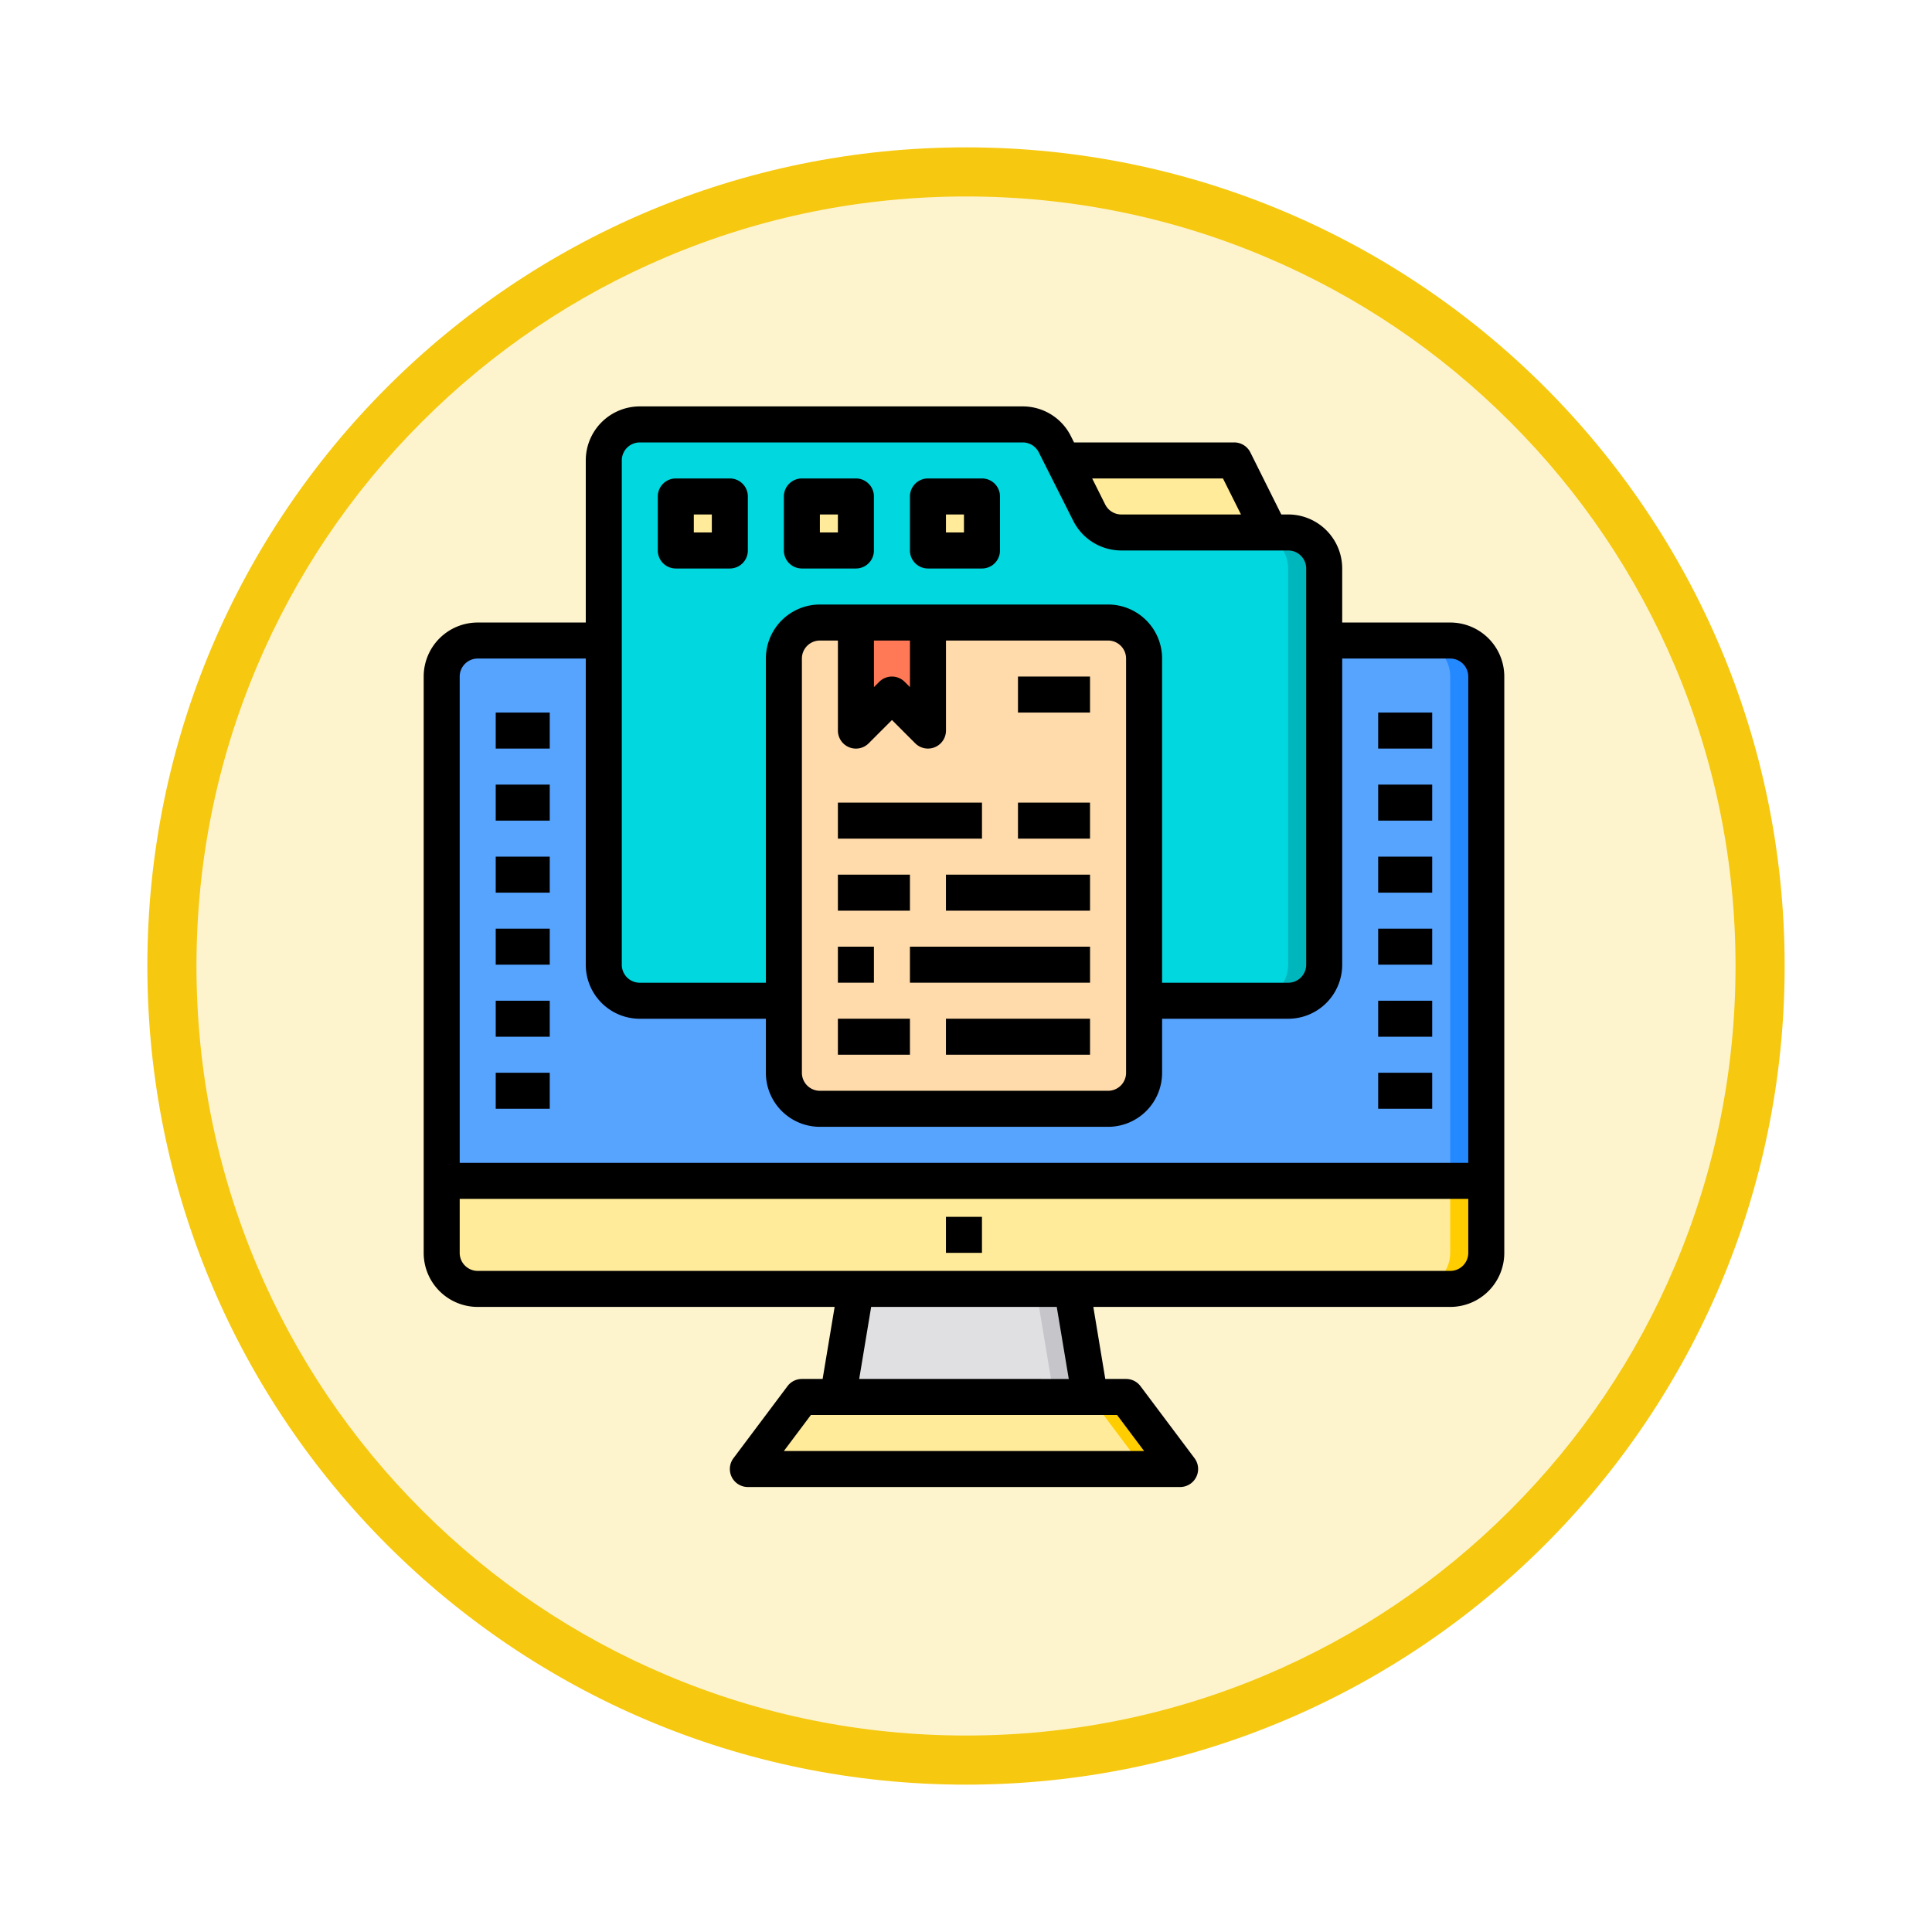 <svg xmlns="http://www.w3.org/2000/svg" xmlns:xlink="http://www.w3.org/1999/xlink" width="118" height="118" viewBox="0 0 118 118">
  <defs>
    <filter id="Trazado_982547" x="0" y="0" width="118" height="118" filterUnits="userSpaceOnUse">
      <feOffset dy="3" input="SourceAlpha"/>
      <feGaussianBlur stdDeviation="3" result="blur"/>
      <feFlood flood-opacity="0.161"/>
      <feComposite operator="in" in2="blur"/>
      <feComposite in="SourceGraphic"/>
    </filter>
  </defs>
  <g id="Grupo_1210834" data-name="Grupo 1210834" transform="translate(-585.125 -2920.179)">
    <g id="Grupo_1210299" data-name="Grupo 1210299" transform="translate(594.125 2926.179)">
      <g id="Grupo_1209802" data-name="Grupo 1209802" transform="translate(0 0)">
        <g id="Grupo_1209739" data-name="Grupo 1209739" transform="translate(0 0)">
          <g id="Grupo_1209277" data-name="Grupo 1209277">
            <g id="Grupo_1208028" data-name="Grupo 1208028">
              <g id="Grupo_1177675" data-name="Grupo 1177675">
                <g id="Grupo_1176928" data-name="Grupo 1176928">
                  <g id="Grupo_1172322" data-name="Grupo 1172322">
                    <g id="Grupo_1164700" data-name="Grupo 1164700">
                      <g id="Grupo_1160931" data-name="Grupo 1160931">
                        <g id="Grupo_1160749" data-name="Grupo 1160749">
                          <g id="Grupo_1158891" data-name="Grupo 1158891">
                            <g id="Grupo_1157406" data-name="Grupo 1157406">
                              <g id="Grupo_1155793" data-name="Grupo 1155793">
                                <g id="Grupo_1154704" data-name="Grupo 1154704">
                                  <g id="Grupo_1150790" data-name="Grupo 1150790">
                                    <g id="Grupo_1154214" data-name="Grupo 1154214">
                                      <g id="Grupo_1152583" data-name="Grupo 1152583">
                                        <g id="Grupo_1146973" data-name="Grupo 1146973">
                                          <g id="Grupo_1146954" data-name="Grupo 1146954">
                                            <g transform="matrix(1, 0, 0, 1, -9, -6)" filter="url(#Trazado_982547)">
                                              <g id="Trazado_982547-2" data-name="Trazado 982547" transform="translate(9 6)" fill="#fdf4ce">
                                                <path d="M 50 98.5 C 43.452 98.5 37.1 97.218 31.122 94.689 C 25.347 92.246 20.16 88.749 15.705 84.295 C 11.251 79.84 7.753 74.653 5.311 68.878 C 2.782 62.899 1.5 56.548 1.5 50 C 1.5 43.452 2.782 37.1 5.311 31.122 C 7.753 25.347 11.251 20.16 15.705 15.705 C 20.16 11.251 25.347 7.753 31.122 5.311 C 37.1 2.782 43.452 1.5 50 1.5 C 56.548 1.5 62.9 2.782 68.878 5.311 C 74.653 7.753 79.84 11.251 84.295 15.705 C 88.749 20.16 92.247 25.347 94.689 31.122 C 97.218 37.1 98.5 43.452 98.5 50 C 98.5 56.548 97.218 62.899 94.689 68.878 C 92.247 74.653 88.749 79.84 84.295 84.295 C 79.84 88.749 74.653 92.246 68.878 94.689 C 62.9 97.218 56.548 98.5 50 98.5 Z" stroke="none"/>
                                                <path d="M 50 3 C 43.654 3 37.499 4.242 31.706 6.692 C 26.11 9.059 21.083 12.449 16.766 16.766 C 12.449 21.083 9.059 26.11 6.692 31.706 C 4.242 37.499 3 43.654 3 50 C 3 56.346 4.242 62.501 6.692 68.293 C 9.059 73.89 12.449 78.917 16.766 83.234 C 21.083 87.551 26.11 90.941 31.706 93.308 C 37.499 95.758 43.654 97 50 97 C 56.346 97 62.501 95.758 68.294 93.308 C 73.89 90.941 78.917 87.551 83.234 83.234 C 87.551 78.917 90.941 73.89 93.308 68.293 C 95.758 62.501 97 56.346 97 50 C 97 43.654 95.758 37.499 93.308 31.706 C 90.941 26.11 87.551 21.083 83.234 16.766 C 78.917 12.449 73.89 9.059 68.294 6.692 C 62.501 4.242 56.346 3 50 3 M 50 7.62939453125e-06 C 77.614 7.62939453125e-06 100 22.386 100 50 C 100 77.614 77.614 100 50 100 C 22.386 100 7.62939453125e-06 77.614 7.62939453125e-06 50 C 7.62939453125e-06 22.386 22.386 7.62939453125e-06 50 7.62939453125e-06 Z" stroke="none" fill="#f6c810"/>
                                              </g>
                                            </g>
                                          </g>
                                        </g>
                                      </g>
                                    </g>
                                  </g>
                                </g>
                              </g>
                            </g>
                          </g>
                        </g>
                      </g>
                    </g>
                  </g>
                </g>
              </g>
            </g>
          </g>
        </g>
      </g>
    </g>
    <g id="floders" transform="translate(609.002 2943.001)">
      <path id="Trazado_1051302" data-name="Trazado 1051302" d="M66.8,17.2V48H3V17.2A2.206,2.206,0,0,1,5.2,15H64.6A2.206,2.206,0,0,1,66.8,17.2Z" transform="translate(0.1 1.299)" fill="#57a4ff"/>
      <path id="Trazado_1051303" data-name="Trazado 1051303" d="M61.4,17.2V48H59.2V17.2A2.206,2.206,0,0,0,57,15h2.2A2.206,2.206,0,0,1,61.4,17.2Z" transform="translate(5.497 1.299)" fill="#2488ff"/>
      <path id="Trazado_1051304" data-name="Trazado 1051304" d="M34.7,10.3V7H31.4v3.3Zm-7.7,0V7H23.7v3.3Zm-7.7,0V7H16v3.3Z" transform="translate(1.399 0.5)" fill="#00d7df"/>
      <path id="Trazado_1051305" data-name="Trazado 1051305" d="M56,11.8V36a2.206,2.206,0,0,1-2.2,2.2H14.2A2.206,2.206,0,0,1,12,36V5.2A2.206,2.206,0,0,1,14.2,3H37.585a2.2,2.2,0,0,1,1.969,1.221l.495.979,1.595,3.179A2.2,2.2,0,0,0,43.612,9.6H53.8A2.206,2.206,0,0,1,56,11.8Z" transform="translate(0.999 0.1)" fill="#00d7df"/>
      <path id="Trazado_1051306" data-name="Trazado 1051306" d="M52.4,11.2V35.4a2.206,2.206,0,0,1-2.2,2.2H48a2.207,2.207,0,0,0,2.2-2.2V11.2A2.206,2.206,0,0,0,48,9h2.2a2.206,2.206,0,0,1,2.2,2.2Z" transform="translate(4.598 0.7)" fill="#00b6bd"/>
      <path id="Trazado_1051307" data-name="Trazado 1051307" d="M47.95,5l2.2,4.4H41.064a2.2,2.2,0,0,1-1.969-1.221L37.5,5Z" transform="translate(3.548 0.3)" fill="#ffeb99"/>
      <path id="Trazado_1051308" data-name="Trazado 1051308" d="M43.1,57l3.3,4.4H20L23.3,57H43.1Z" transform="translate(1.799 5.497)" fill="#ffeb99"/>
      <path id="Trazado_1051309" data-name="Trazado 1051309" d="M44,37.1v4.4a2.206,2.206,0,0,1-2.2,2.2H24.2A2.206,2.206,0,0,1,22,41.5V16.2A2.206,2.206,0,0,1,24.2,14h2.2v6.6l2.2-2.2,2.2,2.2V14h11A2.206,2.206,0,0,1,44,16.2Z" transform="translate(1.999 1.199)" fill="#ffdaaa"/>
      <path id="Trazado_1051310" data-name="Trazado 1051310" d="M30,7h3.3v3.3H30Z" transform="translate(2.799 0.5)" fill="#ffeb99"/>
      <path id="Trazado_1051311" data-name="Trazado 1051311" d="M33.8,45H3v4.4a2.206,2.206,0,0,0,2.2,2.2H64.6a2.206,2.206,0,0,0,2.2-2.2V45Z" transform="translate(0.1 4.298)" fill="#ffeb99"/>
      <path id="Trazado_1051312" data-name="Trazado 1051312" d="M39.3,51l1.1,6.6H25L26.1,51H39.3Z" transform="translate(2.299 4.897)" fill="#e0e0e2"/>
      <path id="Trazado_1051313" data-name="Trazado 1051313" d="M39.3,57.6H37.1L36,51h2.2Z" transform="translate(3.398 4.897)" fill="#c6c5ca"/>
      <path id="Trazado_1051314" data-name="Trazado 1051314" d="M44.5,61.4H42.3L39,57h2.2Z" transform="translate(3.698 5.497)" fill="#ffcd00"/>
      <path id="Trazado_1051315" data-name="Trazado 1051315" d="M61.4,45v4.4a2.206,2.206,0,0,1-2.2,2.2H57a2.206,2.206,0,0,0,2.2-2.2V45Z" transform="translate(5.497 4.298)" fill="#ffcd00"/>
      <path id="Trazado_1051316" data-name="Trazado 1051316" d="M30.4,14v6.6l-2.2-2.2L26,20.6V14Z" transform="translate(2.399 1.199)" fill="#ff7956"/>
      <path id="Trazado_1051317" data-name="Trazado 1051317" d="M23,7h3.3v3.3H23Z" transform="translate(2.099 0.5)" fill="#ffeb99"/>
      <path id="Trazado_1051318" data-name="Trazado 1051318" d="M16,7h3.3v3.3H16Z" transform="translate(1.399 0.5)" fill="#ffeb99"/>
      <path id="Trazado_1051319" data-name="Trazado 1051319" d="M31,47h2.2v2.2H31Z" transform="translate(2.898 4.498)"/>
      <path id="Trazado_1051320" data-name="Trazado 1051320" d="M64.7,15.2H58.1V11.9a3.3,3.3,0,0,0-3.3-3.3h-.42l-1.89-3.792A1.1,1.1,0,0,0,51.5,4.2H41.722l-.186-.37A3.284,3.284,0,0,0,38.584,2H15.2a3.3,3.3,0,0,0-3.3,3.3v9.9H5.3A3.3,3.3,0,0,0,2,18.5V53.7A3.3,3.3,0,0,0,5.3,57H27.1l-.734,4.4H25.1a1.1,1.1,0,0,0-.88.44l-3.3,4.4A1.1,1.1,0,0,0,21.8,68H48.2a1.1,1.1,0,0,0,.88-1.76l-3.3-4.4a1.1,1.1,0,0,0-.88-.44H43.63L42.9,57H64.7A3.3,3.3,0,0,0,68,53.7V18.5a3.3,3.3,0,0,0-3.3-3.3ZM50.818,6.4l1.1,2.2H44.612a1.1,1.1,0,0,1-.99-.616L42.829,6.4ZM14.1,5.3a1.1,1.1,0,0,1,1.1-1.1H38.584a1.1,1.1,0,0,1,.99.616l2.09,4.153a3.284,3.284,0,0,0,2.948,1.83H54.8a1.1,1.1,0,0,1,1.1,1.1V36.1a1.1,1.1,0,0,1-1.1,1.1H47.1V17.4a3.3,3.3,0,0,0-3.3-3.3H26.2a3.3,3.3,0,0,0-3.3,3.3V37.2H15.2a1.1,1.1,0,0,1-1.1-1.1Zm15.4,11h2.2v2.844l-.322-.322a1.1,1.1,0,0,0-1.555,0l-.322.322Zm-1.521,6.516a1.1,1.1,0,0,0,1.2-.239L30.6,21.154l1.422,1.422a1.1,1.1,0,0,0,.778.322,1.086,1.086,0,0,0,.421-.084A1.1,1.1,0,0,0,33.9,21.8V16.3h9.9a1.1,1.1,0,0,1,1.1,1.1V42.7a1.1,1.1,0,0,1-1.1,1.1H26.2a1.1,1.1,0,0,1-1.1-1.1V17.4a1.1,1.1,0,0,1,1.1-1.1h1.1v5.5A1.1,1.1,0,0,0,27.977,22.815ZM5.3,17.4h6.6V36.1a3.3,3.3,0,0,0,3.3,3.3h7.7v3.3A3.3,3.3,0,0,0,26.2,46H43.8a3.3,3.3,0,0,0,3.3-3.3V39.4h7.7a3.3,3.3,0,0,0,3.3-3.3V17.4h6.6a1.1,1.1,0,0,1,1.1,1.1V48.2H4.2V18.5A1.1,1.1,0,0,1,5.3,17.4ZM46,65.8H24l1.65-2.2h18.7Zm-4.6-4.4H28.6L29.33,57H40.666Zm23.3-6.6H5.3a1.1,1.1,0,0,1-1.1-1.1V50.4H65.8v3.3A1.1,1.1,0,0,1,64.7,54.8Z" transform="translate(0 0)"/>
      <path id="Trazado_1051321" data-name="Trazado 1051321" d="M25,28h4.4v2.2H25Z" transform="translate(2.299 2.599)"/>
      <path id="Trazado_1051322" data-name="Trazado 1051322" d="M31,28h8.8v2.2H31Z" transform="translate(2.898 2.599)"/>
      <path id="Trazado_1051323" data-name="Trazado 1051323" d="M25,24h8.8v2.2H25Z" transform="translate(2.299 2.199)"/>
      <path id="Trazado_1051324" data-name="Trazado 1051324" d="M35,24h4.4v2.2H35Z" transform="translate(3.298 2.199)"/>
      <path id="Trazado_1051325" data-name="Trazado 1051325" d="M35,17h4.4v2.2H35Z" transform="translate(3.298 1.499)"/>
      <path id="Trazado_1051326" data-name="Trazado 1051326" d="M25,32h2.2v2.2H25Z" transform="translate(2.299 2.998)"/>
      <path id="Trazado_1051327" data-name="Trazado 1051327" d="M29,32H40v2.2H29Z" transform="translate(2.699 2.998)"/>
      <path id="Trazado_1051328" data-name="Trazado 1051328" d="M25,36h4.4v2.2H25Z" transform="translate(2.299 3.398)"/>
      <path id="Trazado_1051329" data-name="Trazado 1051329" d="M31,36h8.8v2.2H31Z" transform="translate(2.898 3.398)"/>
      <path id="Trazado_1051330" data-name="Trazado 1051330" d="M16.1,11.5h3.3a1.1,1.1,0,0,0,1.1-1.1V7.1A1.1,1.1,0,0,0,19.4,6H16.1A1.1,1.1,0,0,0,15,7.1v3.3A1.1,1.1,0,0,0,16.1,11.5Zm1.1-3.3h1.1V9.3H17.2Z" transform="translate(1.299 0.4)"/>
      <path id="Trazado_1051331" data-name="Trazado 1051331" d="M23.1,11.5h3.3a1.1,1.1,0,0,0,1.1-1.1V7.1A1.1,1.1,0,0,0,26.4,6H23.1A1.1,1.1,0,0,0,22,7.1v3.3A1.1,1.1,0,0,0,23.1,11.5Zm1.1-3.3h1.1V9.3H24.2Z" transform="translate(1.999 0.4)"/>
      <path id="Trazado_1051332" data-name="Trazado 1051332" d="M30.1,11.5h3.3a1.1,1.1,0,0,0,1.1-1.1V7.1A1.1,1.1,0,0,0,33.4,6H30.1A1.1,1.1,0,0,0,29,7.1v3.3A1.1,1.1,0,0,0,30.1,11.5Zm1.1-3.3h1.1V9.3H31.2Z" transform="translate(2.699 0.4)"/>
      <path id="Trazado_1051333" data-name="Trazado 1051333" d="M55,19h3.3v2.2H55Z" transform="translate(5.297 1.699)"/>
      <path id="Trazado_1051334" data-name="Trazado 1051334" d="M55,23h3.3v2.2H55Z" transform="translate(5.297 2.099)"/>
      <path id="Trazado_1051335" data-name="Trazado 1051335" d="M55,27h3.3v2.2H55Z" transform="translate(5.297 2.499)"/>
      <path id="Trazado_1051336" data-name="Trazado 1051336" d="M55,31h3.3v2.2H55Z" transform="translate(5.297 2.898)"/>
      <path id="Trazado_1051337" data-name="Trazado 1051337" d="M55,35h3.3v2.2H55Z" transform="translate(5.297 3.298)"/>
      <path id="Trazado_1051338" data-name="Trazado 1051338" d="M55,39h3.3v2.2H55Z" transform="translate(5.297 3.698)"/>
      <path id="Trazado_1051339" data-name="Trazado 1051339" d="M6,19H9.3v2.2H6Z" transform="translate(0.4 1.699)"/>
      <path id="Trazado_1051340" data-name="Trazado 1051340" d="M6,23H9.3v2.2H6Z" transform="translate(0.4 2.099)"/>
      <path id="Trazado_1051341" data-name="Trazado 1051341" d="M6,27H9.3v2.2H6Z" transform="translate(0.4 2.499)"/>
      <path id="Trazado_1051342" data-name="Trazado 1051342" d="M6,31H9.3v2.2H6Z" transform="translate(0.4 2.898)"/>
      <path id="Trazado_1051343" data-name="Trazado 1051343" d="M6,35H9.3v2.2H6Z" transform="translate(0.4 3.298)"/>
      <path id="Trazado_1051344" data-name="Trazado 1051344" d="M6,39H9.3v2.2H6Z" transform="translate(0.4 3.698)"/>
    </g>
  </g>
</svg>
